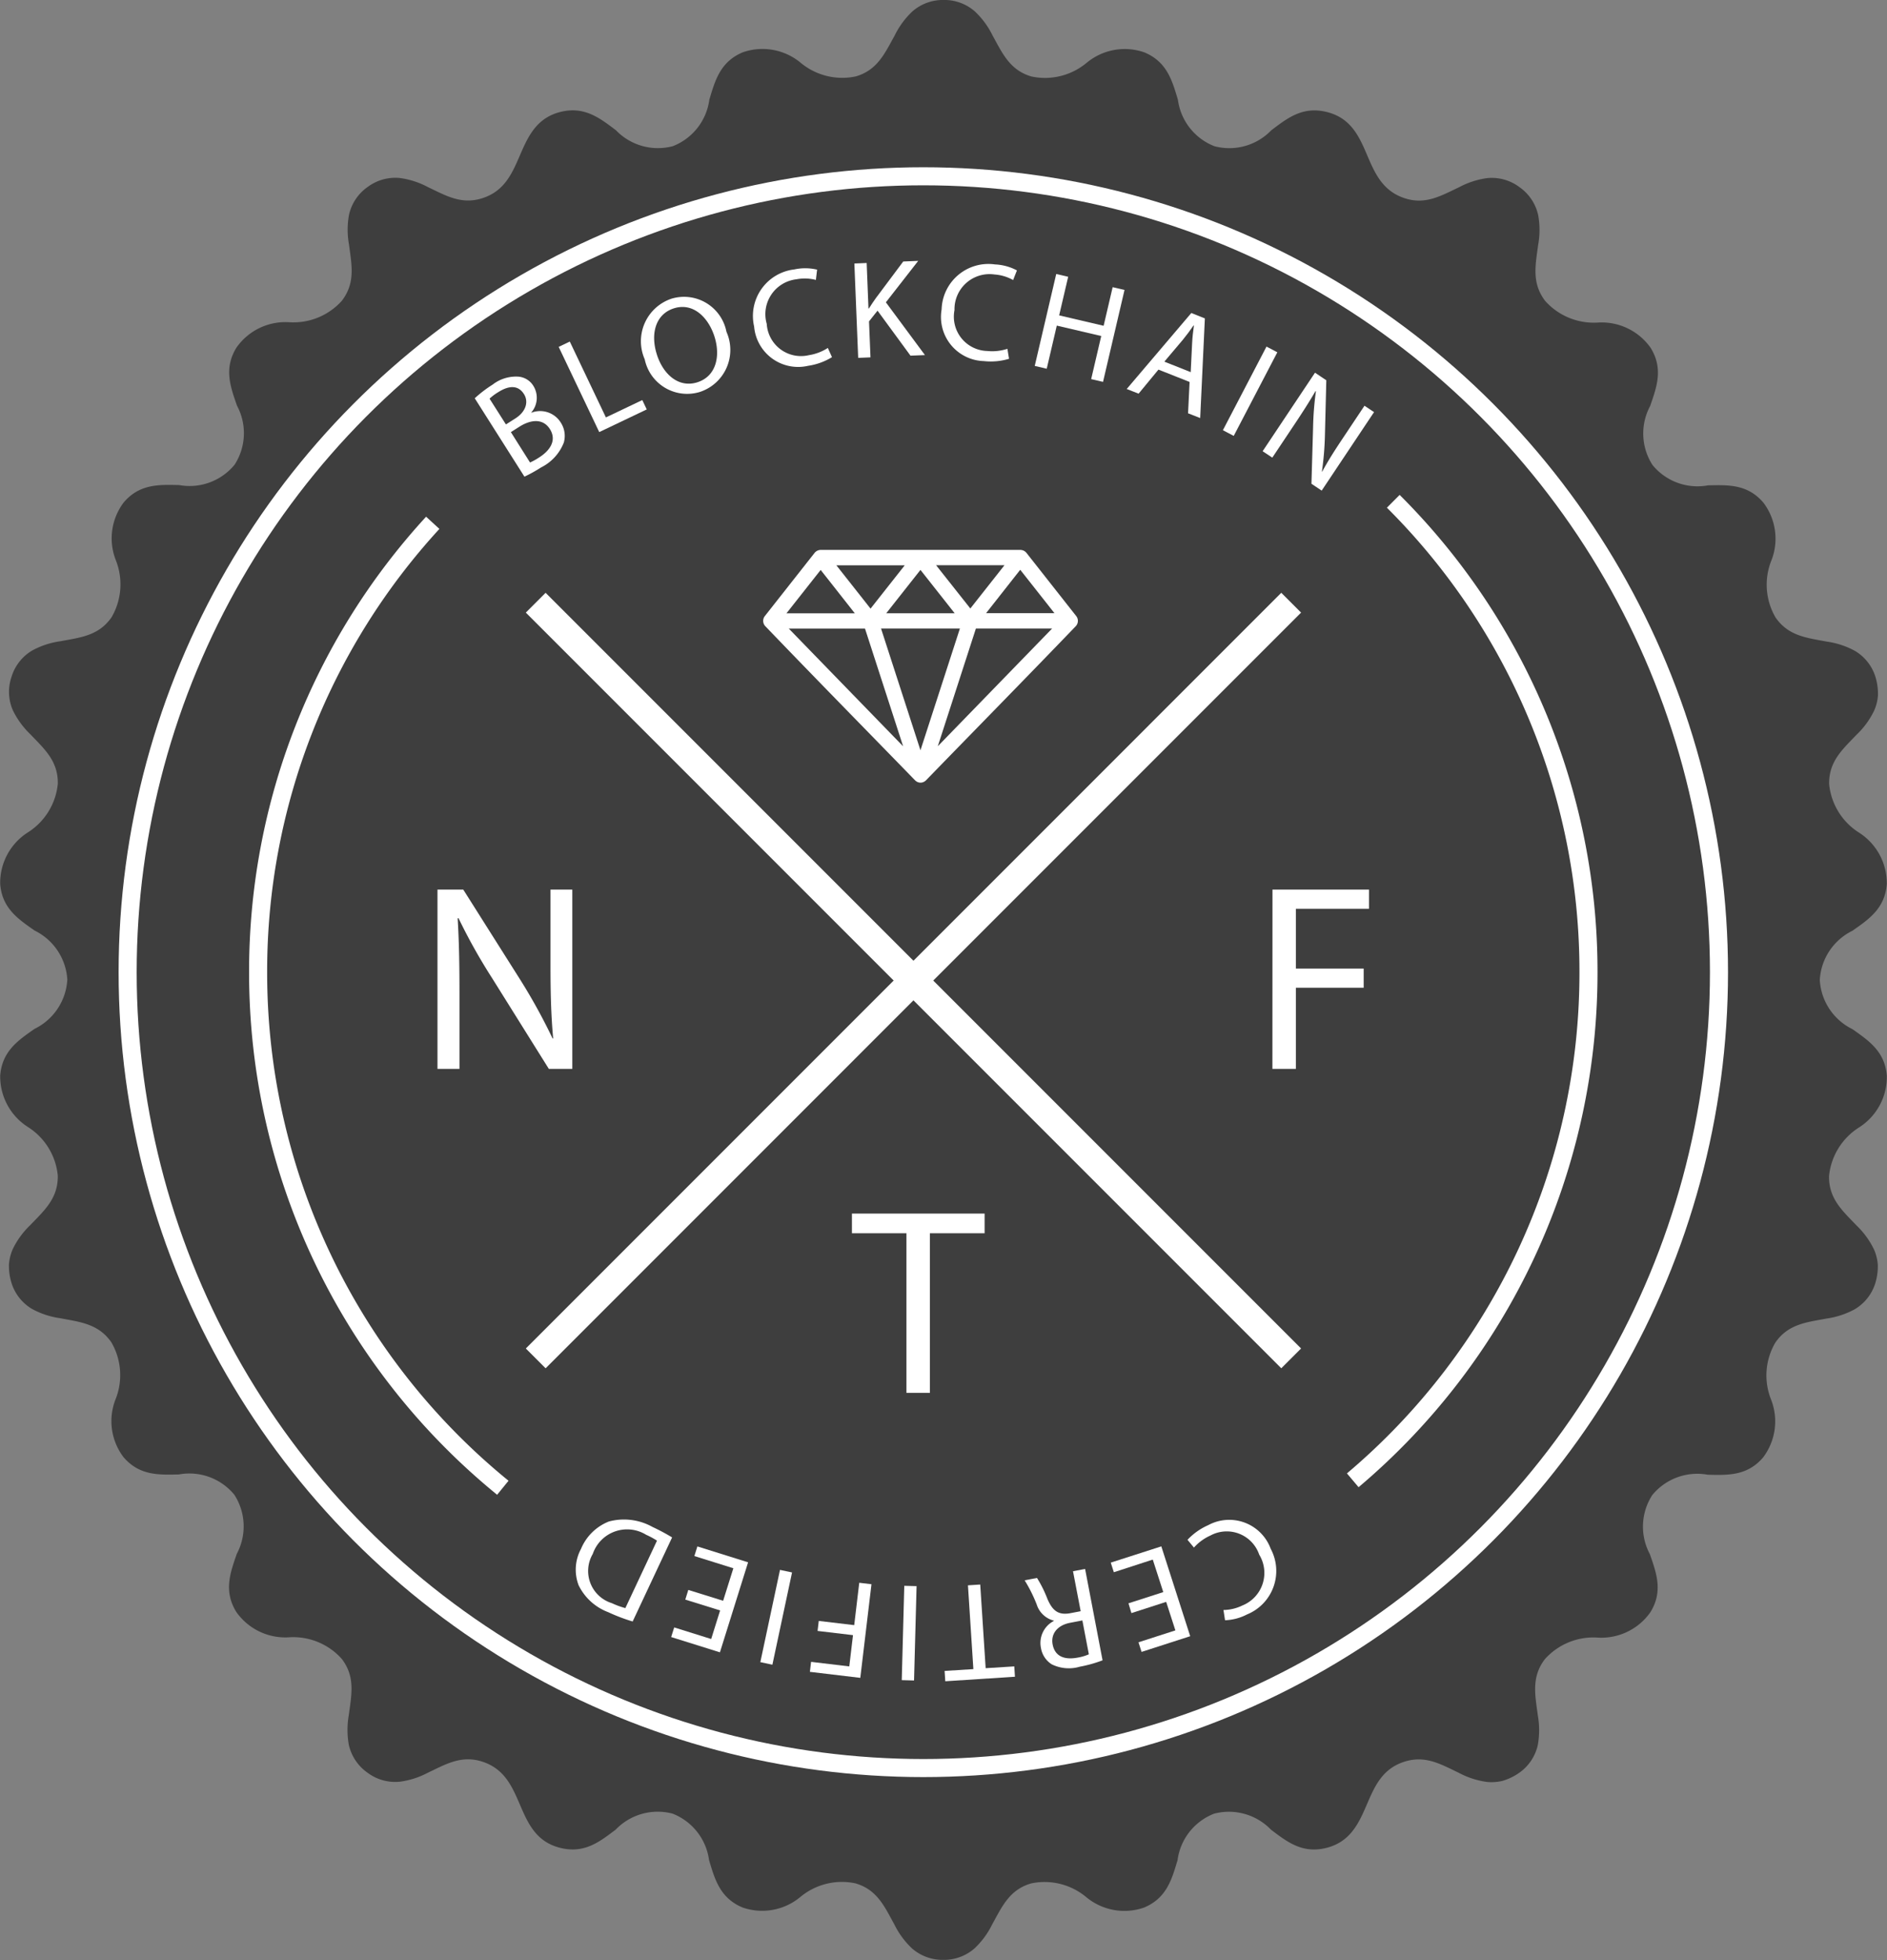 <svg xmlns="http://www.w3.org/2000/svg" width="104.504" height="108.518" viewBox="0 0 104.504 108.518">
  <rect x="0" y="0" width="104.504" height="108.518" fill="#808080" stroke="none"/>
  <g id="Group_270" data-name="Group 270" transform="translate(-330.114 212.434)">
    <g id="Group_209" data-name="Group 209" transform="translate(330.114 -212.434)">
      <g id="Group_203" data-name="Group 203">
        <path id="Path_89" data-name="Path 89" d="M433.079-150.018a3.315,3.315,0,0,0,1.529-2.846c-.1-1.359-1.01-1.956-1.9-2.588a3.232,3.232,0,0,1-1.812-2.723A3.23,3.23,0,0,1,432.7-160.9c.9-.631,1.8-1.228,1.906-2.584a3.323,3.323,0,0,0-1.529-2.846,3.59,3.59,0,0,1-1.663-2.69c-.025-1.269.763-1.942,1.525-2.742a4.56,4.56,0,0,0,.967-1.328,2.521,2.521,0,0,0,.211-.844,3.222,3.222,0,0,0-.135-1.012,2.554,2.554,0,0,0-1.144-1.454,4.578,4.578,0,0,0-1.563-.512c-1.081-.208-2.119-.3-2.832-1.34a3.6,3.6,0,0,1-.227-3.153,3.3,3.3,0,0,0-.444-3.2c-.885-1.036-1.971-.979-3.067-.957a3.217,3.217,0,0,1-3.072-1.125,3.219,3.219,0,0,1-.131-3.27c.356-1.036.743-2.053.029-3.214a3.316,3.316,0,0,0-2.911-1.405,3.61,3.61,0,0,1-2.93-1.194c-.771-1.005-.533-2.017-.391-3.111a4.586,4.586,0,0,0,0-1.646,2.553,2.553,0,0,0-1.029-1.541,2.555,2.555,0,0,0-1.783-.506,4.588,4.588,0,0,0-1.566.506c-1,.47-1.886,1.01-3.08.587s-1.605-1.405-2.038-2.42-.9-2.018-2.233-2.338-2.173.357-3.049,1.017a3.229,3.229,0,0,1-3.147.885,3.216,3.216,0,0,1-2.026-2.574c-.316-1.05-.6-2.1-1.859-2.624a3.3,3.3,0,0,0-3.184.569,3.6,3.6,0,0,1-3.067.767c-1.212-.35-1.621-1.312-2.156-2.273a4.591,4.591,0,0,0-.974-1.325,2.554,2.554,0,0,0-1.733-.638,2.561,2.561,0,0,0-1.735.636,4.585,4.585,0,0,0-.974,1.324c-.536.96-.945,1.922-2.16,2.272a3.6,3.6,0,0,1-3.064-.767,3.312,3.312,0,0,0-3.187-.57c-1.261.526-1.541,1.574-1.857,2.625a3.218,3.218,0,0,1-2.025,2.575,3.225,3.225,0,0,1-3.149-.884c-.878-.66-1.726-1.339-3.051-1.018s-1.8,1.336-2.235,2.339-.836,2-2.039,2.419-2.084-.117-3.081-.589a4.623,4.623,0,0,0-1.565-.506,2.56,2.56,0,0,0-1.782.5,2.555,2.555,0,0,0-1.029,1.54,4.582,4.582,0,0,0,0,1.645c.14,1.094.378,2.1-.394,3.11a3.6,3.6,0,0,1-2.929,1.19,3.313,3.313,0,0,0-2.91,1.406c-.715,1.161-.329,2.175.029,3.213a3.218,3.218,0,0,1-.13,3.267,3.221,3.221,0,0,1-3.072,1.13c-1.094-.023-2.18-.079-3.067.957a3.3,3.3,0,0,0-.442,3.2,3.617,3.617,0,0,1-.229,3.153c-.715,1.043-1.753,1.131-2.835,1.336a4.609,4.609,0,0,0-1.563.512,2.557,2.557,0,0,0-1.146,1.454,2.557,2.557,0,0,0,.071,1.856,4.659,4.659,0,0,0,.97,1.33c.76.8,1.547,1.474,1.52,2.743a3.593,3.593,0,0,1-1.662,2.692,3.314,3.314,0,0,0-1.529,2.846c.1,1.356,1.008,1.955,1.906,2.586a3.236,3.236,0,0,1,1.812,2.719,3.235,3.235,0,0,1-1.811,2.722c-.9.631-1.8,1.229-1.906,2.586a3.317,3.317,0,0,0,1.529,2.846,3.588,3.588,0,0,1,1.66,2.693c.024,1.27-.761,1.943-1.525,2.743a4.618,4.618,0,0,0-.969,1.329,2.6,2.6,0,0,0-.21.844,3.22,3.22,0,0,0,.136,1.012,2.557,2.557,0,0,0,1.144,1.457,4.6,4.6,0,0,0,1.561.513c1.081.208,2.119.3,2.834,1.34a3.608,3.608,0,0,1,.227,3.152,3.3,3.3,0,0,0,.443,3.2c.888,1.036,1.971.979,3.066.957a3.218,3.218,0,0,1,3.073,1.127,3.228,3.228,0,0,1,.133,3.27c-.356,1.036-.742,2.051-.029,3.212a3.316,3.316,0,0,0,2.913,1.408,3.6,3.6,0,0,1,2.928,1.193c.774,1.007.535,2.018.392,3.111a4.727,4.727,0,0,0,0,1.645,2.571,2.571,0,0,0,1.029,1.542,2.556,2.556,0,0,0,1.787.505,4.58,4.58,0,0,0,1.565-.5c1-.472,1.887-1.011,3.084-.588s1.6,1.4,2.038,2.418.9,2.018,2.233,2.338,2.17-.358,3.045-1.017a3.226,3.226,0,0,1,3.148-.885,3.217,3.217,0,0,1,2.022,2.573c.316,1.05.6,2.1,1.856,2.624a3.305,3.305,0,0,0,3.185-.57,3.6,3.6,0,0,1,3.064-.767c1.215.35,1.623,1.312,2.156,2.273a4.621,4.621,0,0,0,.974,1.325,2.567,2.567,0,0,0,1.736.638,2.565,2.565,0,0,0,1.733-.636,4.611,4.611,0,0,0,.975-1.325c.536-.96.943-1.922,2.159-2.271a3.6,3.6,0,0,1,3.063.769,3.307,3.307,0,0,0,3.187.569c1.261-.525,1.54-1.573,1.858-2.624a3.211,3.211,0,0,1,2.024-2.575,3.23,3.23,0,0,1,3.148.884c.875.659,1.722,1.339,3.047,1.016s1.8-1.333,2.233-2.336.834-2,2.039-2.418,2.084.116,3.081.589a4.618,4.618,0,0,0,1.563.508,2.57,2.57,0,0,0,.869-.062,3.163,3.163,0,0,0,.916-.443,2.554,2.554,0,0,0,1.031-1.539,4.658,4.658,0,0,0,0-1.646c-.14-1.093-.378-2.106.394-3.111a3.609,3.609,0,0,1,2.931-1.191,3.316,3.316,0,0,0,2.911-1.406c.715-1.16.329-2.177-.029-3.213a3.222,3.222,0,0,1,.13-3.269,3.223,3.223,0,0,1,3.073-1.13c1.094.025,2.18.08,3.066-.955a3.309,3.309,0,0,0,.445-3.2,3.593,3.593,0,0,1,.229-3.152c.715-1.045,1.752-1.132,2.834-1.338a4.615,4.615,0,0,0,1.564-.513,2.562,2.562,0,0,0,1.146-1.454,3.218,3.218,0,0,0,.136-1.011,2.572,2.572,0,0,0-.21-.846,4.629,4.629,0,0,0-.968-1.33c-.76-.8-1.549-1.474-1.522-2.745A3.6,3.6,0,0,1,433.079-150.018Z" transform="translate(-330.114 212.434)" fill="#3e3e3e"/>
      </g>
      <g id="Group_208" data-name="Group 208" transform="translate(29.12 30.446)">
        <g id="Group_205" data-name="Group 205" transform="translate(0 2.375)">
          <g id="Group_204" data-name="Group 204">
            <rect id="Rectangle_72" data-name="Rectangle 72" width="1.55" height="59.169" transform="translate(0 1.096) rotate(-45)" fill="#fff"/>
          </g>
        </g>
        <g id="Group_207" data-name="Group 207" transform="translate(0.001 2.375)">
          <g id="Group_206" data-name="Group 206">
            <rect id="Rectangle_73" data-name="Rectangle 73" width="59.169" height="1.55" transform="translate(0 41.84) rotate(-45.002)" fill="#fff"/>
          </g>
        </g>
        <path id="Path_90" data-name="Path 90" d="M393.351-173.155h-5.528a.445.445,0,0,0-.331.16l-2.763,3.508a.429.429,0,0,0,.024.55c2.746,2.86,5.532,5.695,8.3,8.54a.387.387,0,0,0,.044.037.405.405,0,0,0,.258.091.4.4,0,0,0,.257-.091.294.294,0,0,0,.045-.037c2.765-2.846,5.55-5.68,8.3-8.54a.429.429,0,0,0,.024-.55l-2.763-3.508a.445.445,0,0,0-.331-.16Zm0,11.094-2.184-6.743h4.369l-2.185,6.743Zm0-7.587h-1.894l1.894-2.4,1.894,2.4Zm2.765-.26-1.9-2.4h3.788l-1.893,2.4Zm2.763-2.144,1.893,2.4h-3.787l1.564-1.987.329-.417Zm1.765,3.248-6.333,6.519,2.111-6.519Zm-10.057-1.1-1.894-2.4h3.788l-1.894,2.4Zm-2.764-2.144.329.417,1.564,1.987H385.93l1.893-2.4Zm-1.765,3.248h4.221l2.112,6.519Z" transform="translate(-371.495 173.155)" fill="#fff"/>
      </g>
    </g>
    <g id="Group_210" data-name="Group 210" transform="translate(354.342 -163.18)">
      <path id="Path_91" data-name="Path 91" d="M361.371-138.965v-9.926H362.8l3.166,5.007a32.186,32.186,0,0,1,1.782,3.24l.029-.015c-.119-1.325-.147-2.533-.147-4.064v-4.168h1.208v9.926h-1.3L364.39-144a31.506,31.506,0,0,1-1.856-3.314l-.045.015c.074,1.252.1,2.444.1,4.093v4.242Z" transform="translate(-361.371 148.891)" fill="#fff"/>
    </g>
    <g id="Group_211" data-name="Group 211" transform="translate(400.585 -163.18)">
      <path id="Path_92" data-name="Path 92" d="M421.029-148.891h5.345v1.06h-4.049v3.313h3.755v1.061h-3.755v4.491h-1.3Z" transform="translate(-421.029 148.891)" fill="#fff"/>
    </g>
    <g id="Group_212" data-name="Group 212" transform="translate(377.294 -145.243)">
      <path id="Path_93" data-name="Path 93" d="M394-124.662h-3.018v-1.089h7.348v1.089H395.3v8.836H394Z" transform="translate(-390.981 125.751)" fill="#fff"/>
    </g>
    <circle id="Ellipse_253" data-name="Ellipse 253" cx="44.065" cy="44.065" r="44.065" transform="translate(337.183 -202.674)" fill="none" stroke="#fff" stroke-width="1"/>
    <path id="Path_94" data-name="Path 94" d="M429.009-176.627a36.725,36.725,0,0,1,10.811,26.07,36.761,36.761,0,0,1-13.055,28.133" transform="translate(-21.734 -8.052)" fill="none" stroke="#fff" stroke-width="1"/>
    <path id="Path_95" data-name="Path 95" d="M362.108-121.666a36.769,36.769,0,0,1-13.552-28.546,36.7,36.7,0,0,1,9.671-24.879" transform="translate(-4.147 -8.397)" fill="none" stroke="#fff" stroke-width="1"/>
    <g id="Group_213" data-name="Group 213" transform="translate(361.994 -128.317)">
      <path id="Path_96" data-name="Path 96" d="M414.958-102.766a3.5,3.5,0,0,1,1.151-.813,2.446,2.446,0,0,1,3.456,1.308,2.6,2.6,0,0,1-1.309,3.636,2.86,2.86,0,0,1-1.219.322l-.087-.567a2.464,2.464,0,0,0,1.047-.25,1.943,1.943,0,0,0,.931-2.818A1.9,1.9,0,0,0,416.22-103a2.692,2.692,0,0,0-.905.664Z" transform="translate(-381.073 103.902)" fill="#fff"/>
      <path id="Path_97" data-name="Path 97" d="M410.456-98.83l1.927-.621-.581-1.8-2.156.7-.171-.532,2.8-.9,1.6,4.974-2.694.869-.171-.532,2.044-.659-.51-1.579-1.925.621Z" transform="translate(-379.84 103.482)" fill="#fff"/>
      <path id="Path_98" data-name="Path 98" d="M407.637-95.309a7.194,7.194,0,0,1-1.257.352,2.135,2.135,0,0,1-1.564-.134,1.328,1.328,0,0,1-.591-.9,1.373,1.373,0,0,1,.716-1.5l0-.015a1.337,1.337,0,0,1-.953-.9,8.212,8.212,0,0,0-.666-1.332l.684-.131a6.655,6.655,0,0,1,.577,1.16c.287.67.613.892,1.219.8l.623-.119L406-100.241l.67-.128Zm-1.118-2.208-.677.13c-.708.136-1.081.61-.97,1.2.129.67.662.86,1.363.732a2.666,2.666,0,0,0,.643-.186Z" transform="translate(-378.456 103.117)" fill="#fff"/>
      <path id="Path_99" data-name="Path 99" d="M399.878-94.624l1.585-.1.037.573-3.859.25-.037-.572,1.593-.1-.3-4.639.68-.044Z" transform="translate(-377.171 102.868)" fill="#fff"/>
      <path id="Path_100" data-name="Path 100" d="M394.542-93.94l.14-5.222.681.018-.14,5.223Z" transform="translate(-376.482 102.845)" fill="#fff"/>
      <path id="Path_101" data-name="Path 101" d="M390.77-94.115l-2.791-.333.065-.553,2.116.252.206-1.731-1.962-.233.066-.554,1.963.233.279-2.346.677.081Z" transform="translate(-375.006 102.894)" fill="#fff"/>
      <path id="Path_102" data-name="Path 102" d="M384.438-95.192l1.089-5.108.667.142-1.088,5.108Z" transform="translate(-374.21 103.101)" fill="#fff"/>
      <path id="Path_103" data-name="Path 103" d="M379.017-99.566l1.929.6.566-1.8-2.159-.676.166-.533,2.809.88-1.56,4.983-2.7-.845.167-.533,2.049.641.495-1.582-1.929-.6Z" transform="translate(-372.778 103.477)" fill="#fff"/>
      <path id="Path_104" data-name="Path 104" d="M374.4-98.256a9.973,9.973,0,0,1-1.353-.515,3,3,0,0,1-1.639-1.49,2.419,2.419,0,0,1,.131-2.012,2.775,2.775,0,0,1,1.545-1.519,3.236,3.236,0,0,1,2.412.3,11.3,11.3,0,0,1,1.089.581Zm1.348-4.475a4.209,4.209,0,0,0-.6-.325,2.009,2.009,0,0,0-2.957,1.061,1.864,1.864,0,0,0,1.059,2.725,4.45,4.45,0,0,0,.746.273Z" transform="translate(-371.243 103.914)" fill="#fff"/>
    </g>
    <g id="Group_214" data-name="Group 214" transform="translate(356.406 -197.992)">
      <path id="Path_105" data-name="Path 105" d="M364.034-184.337a6.753,6.753,0,0,1,.989-.756,2.118,2.118,0,0,1,1.408-.443,1.077,1.077,0,0,1,.867.542,1.241,1.241,0,0,1-.132,1.442l.008.013a1.344,1.344,0,0,1,1.617.536,1.352,1.352,0,0,1,.176,1.118,2.591,2.591,0,0,1-1.258,1.376,8.1,8.1,0,0,1-.923.512Zm1.727,1.448.516-.328c.595-.377.752-.926.482-1.353-.328-.517-.85-.471-1.425-.105a2.822,2.822,0,0,0-.48.359Zm1.335,2.108a3.593,3.593,0,0,0,.5-.277c.589-.373,1-.938.6-1.573-.386-.608-1.067-.526-1.689-.132l-.472.3Z" transform="translate(-364.034 191.946)" fill="#fff"/>
      <path id="Path_106" data-name="Path 106" d="M370.031-187.742l.616-.294,2,4.2,2.015-.961.247.518-2.631,1.255Z" transform="translate(-365.383 192.505)" fill="#fff"/>
      <path id="Path_107" data-name="Path 107" d="M380.654-189.3a2.449,2.449,0,0,1-1.465,3.326,2.4,2.4,0,0,1-3.062-1.805,2.484,2.484,0,0,1,1.474-3.353A2.393,2.393,0,0,1,380.654-189.3Zm-3.849,1.274c.368,1.128,1.239,1.846,2.249,1.516,1.046-.342,1.281-1.471.928-2.554-.333-1.017-1.164-1.887-2.255-1.531C376.7-190.258,376.44-189.147,376.806-188.027Z" transform="translate(-366.714 193.23)" fill="#fff"/>
      <path id="Path_108" data-name="Path 108" d="M388.292-188.349a3.5,3.5,0,0,1-1.326.479,2.446,2.446,0,0,1-2.986-2.178,2.594,2.594,0,0,1,2.226-3.159,2.855,2.855,0,0,1,1.262.012l-.068.57a2.435,2.435,0,0,0-1.075-.036,1.943,1.943,0,0,0-1.646,2.469,1.9,1.9,0,0,0,2.334,1.732,2.7,2.7,0,0,0,1.05-.4Z" transform="translate(-368.508 193.682)" fill="#fff"/>
      <path id="Path_109" data-name="Path 109" d="M391.157-193.655l.681-.028.1,2.518.024,0c.13-.207.261-.4.386-.575l1.515-2.026.829-.034-1.79,2.294,2.163,2.921-.8.033-1.826-2.492-.471.594.081,1.991-.681.029Z" transform="translate(-370.133 193.802)" fill="#fff"/>
      <path id="Path_110" data-name="Path 110" d="M401.119-188.325a3.508,3.508,0,0,1-1.4.127,2.445,2.445,0,0,1-2.333-2.863,2.592,2.592,0,0,1,2.954-2.489,2.854,2.854,0,0,1,1.216.331l-.21.534a2.451,2.451,0,0,0-1.031-.308,1.941,1.941,0,0,0-2.216,1.97,1.9,1.9,0,0,0,1.816,2.266,2.7,2.7,0,0,0,1.115-.121Z" transform="translate(-371.53 193.748)" fill="#fff"/>
      <path id="Path_111" data-name="Path 111" d="M405.895-192.709l-.5,2.137,2.463.576.5-2.137.657.153-1.19,5.09-.657-.153.558-2.387-2.462-.575-.557,2.387-.664-.156,1.19-5.089Z" transform="translate(-373.03 193.591)" fill="#fff"/>
      <path id="Path_112" data-name="Path 112" d="M412.372-186.943l-1.1,1.332-.657-.259,3.578-4.208.75.3-.259,5.517-.672-.264.085-1.735Zm1.787.139.077-1.587c.017-.361.058-.677.1-.988l-.021-.009c-.179.263-.376.528-.586.786l-1.03,1.218Z" transform="translate(-374.508 192.965)" fill="#fff"/>
      <path id="Path_113" data-name="Path 113" d="M420.5-187.362l-2.415,4.629-.6-.315,2.415-4.63Z" transform="translate(-376.052 192.425)" fill="#fff"/>
      <path id="Path_114" data-name="Path 114" d="M420.326-181.466l2.9-4.347.626.419-.078,3.118a16.849,16.849,0,0,1-.166,1.94l.016,0c.336-.615.677-1.152,1.125-1.823l1.218-1.825.529.353-2.9,4.346-.567-.378.091-3.127a16.754,16.754,0,0,1,.157-1.994l-.024-.007c-.333.57-.67,1.1-1.152,1.823l-1.239,1.857Z" transform="translate(-376.692 192.006)" fill="#fff"/>
    </g>
  </g>
</svg>
